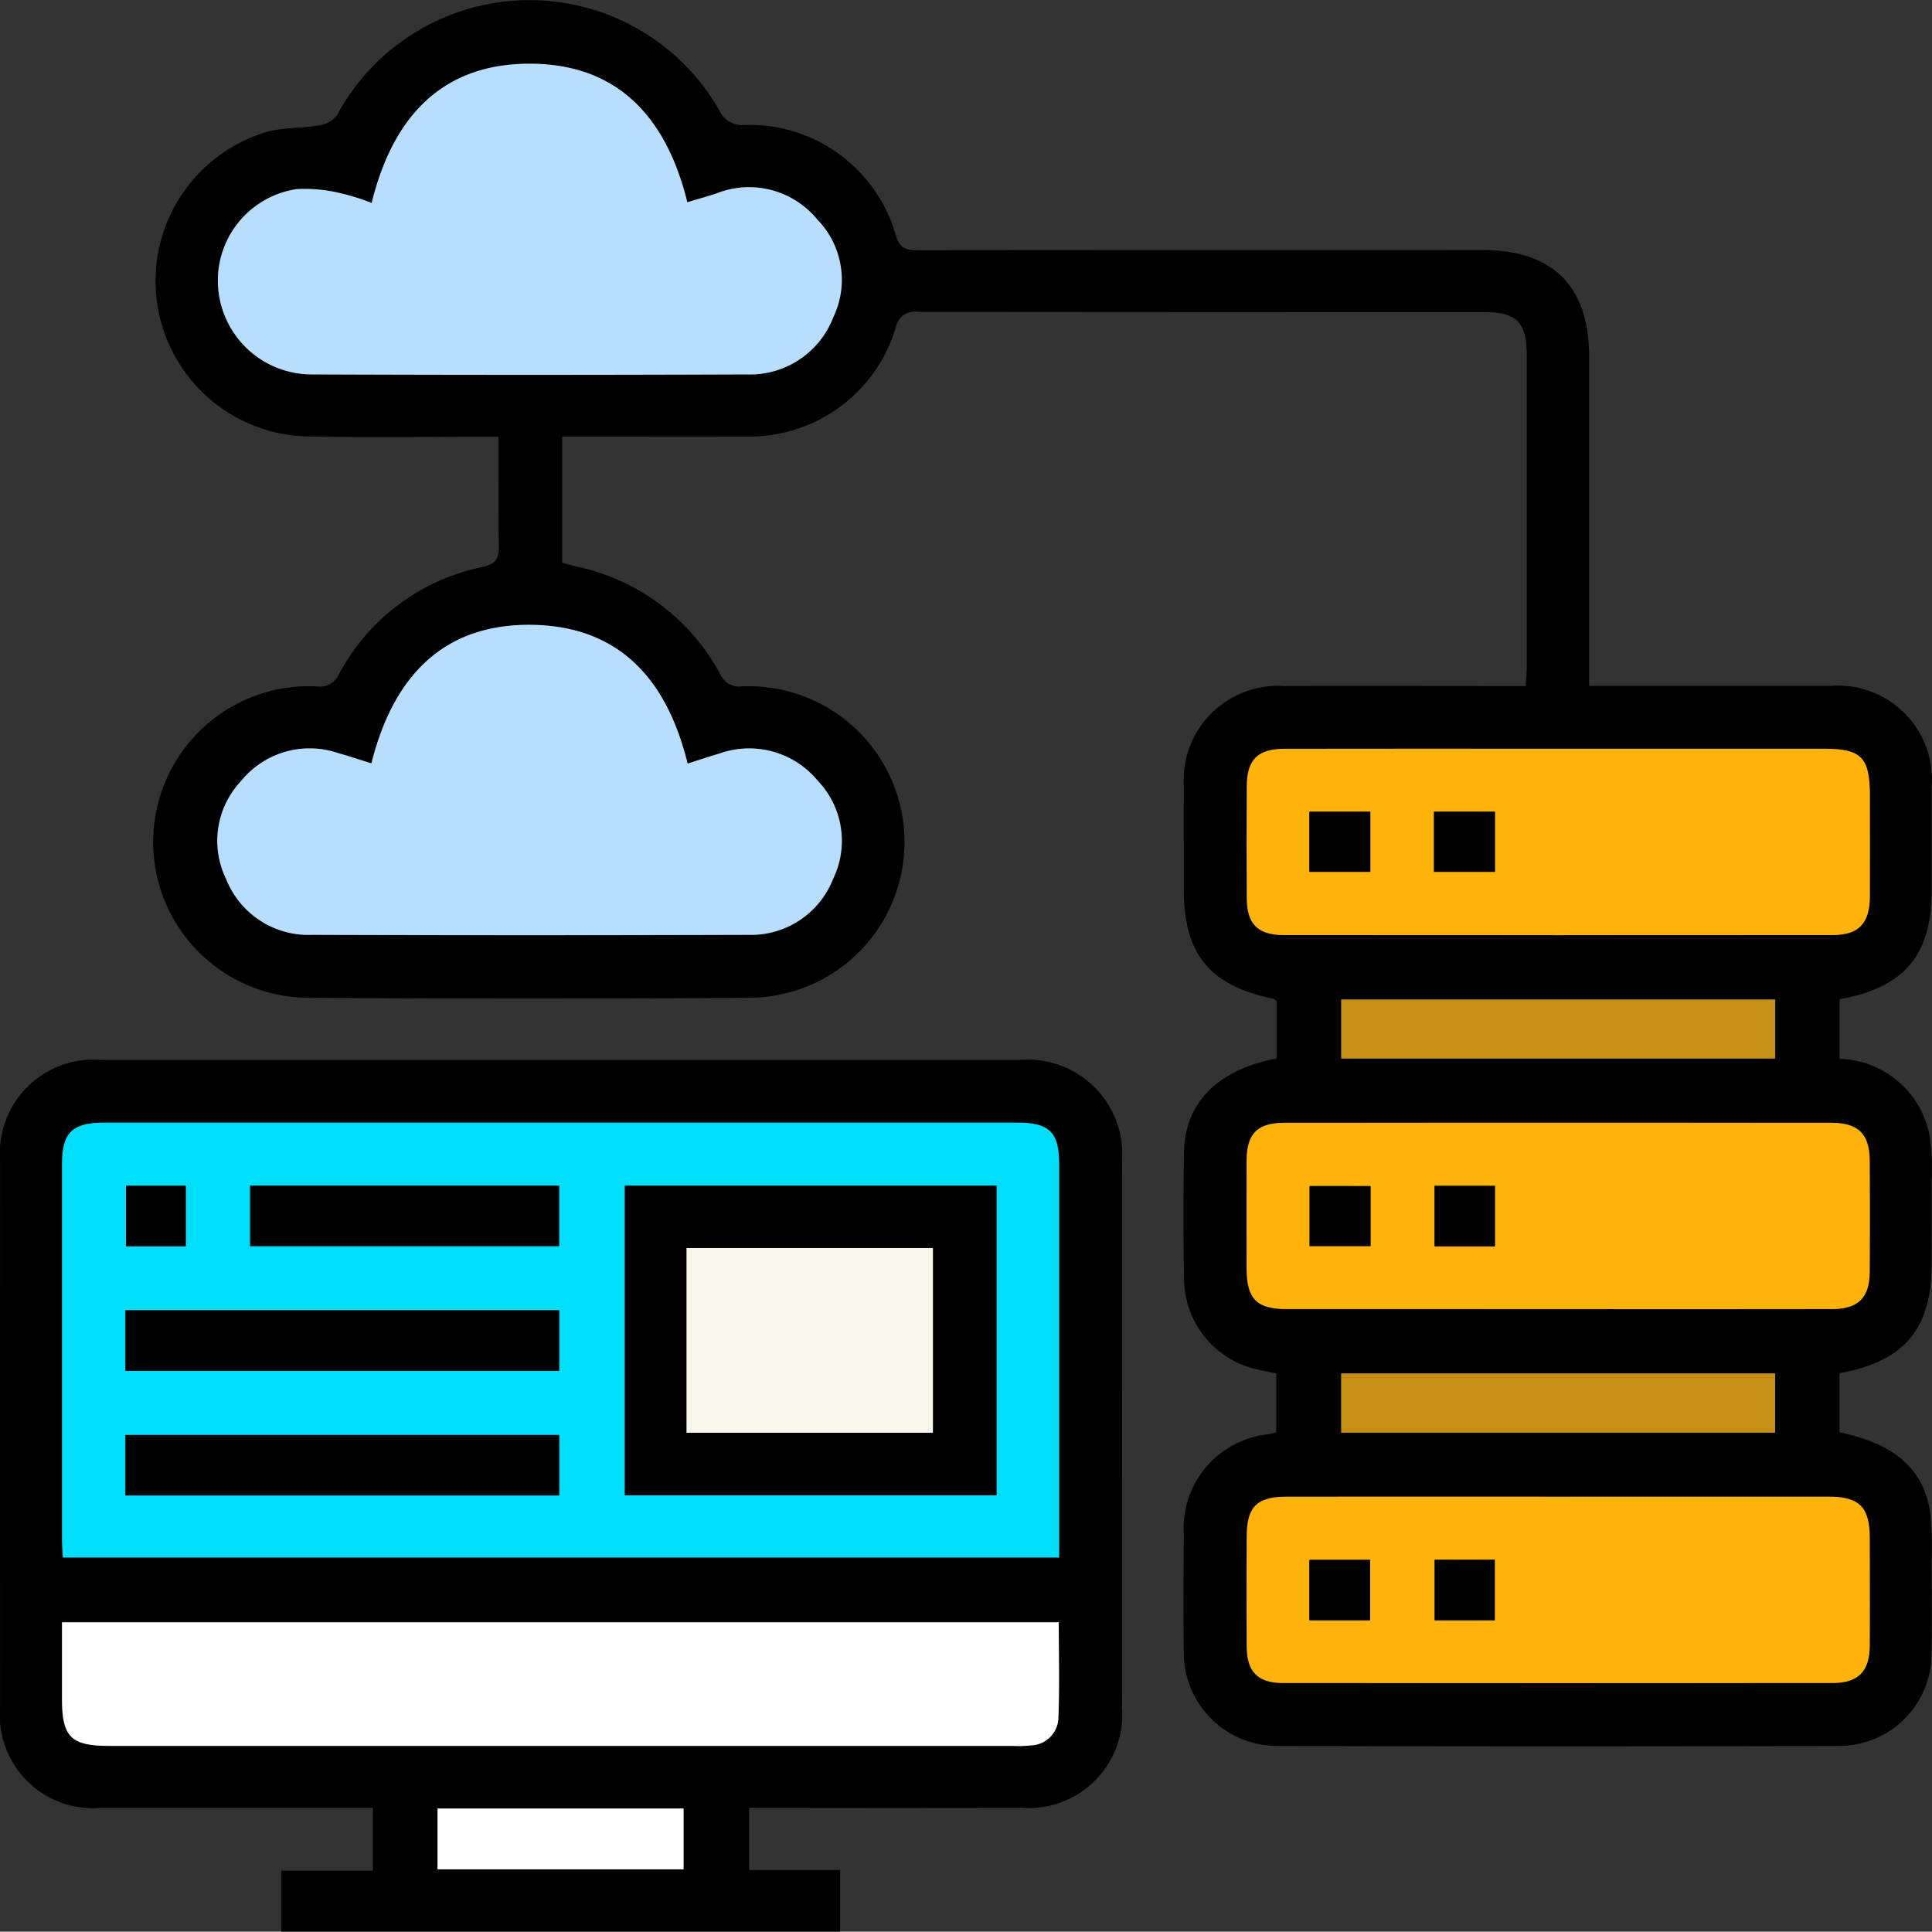 <svg xmlns="http://www.w3.org/2000/svg" width="85" height="84.984" viewBox="0 0 85 84.984">
  <rect x="0" y="0" width="85" height="84.984" fill="#333333" stroke="none"/>
  <g id="_9" data-name="9" transform="translate(-537.495 -353.143)">
    <path id="Trazado_191898" data-name="Trazado 191898" d="M630.515,399.709V397.2c-.054-.047-.087-.1-.13-.111-2.83-.588-3.954-1.959-3.955-4.834,0-1.515-.006-3.029,0-4.544a4.151,4.151,0,0,1,4.369-4.388c3.264-.01,6.529,0,9.793,0h.885c.017-.344.041-.6.041-.853q0-6.855,0-13.71c0-1.434-.447-1.884-1.863-1.885q-12.457,0-24.913-.012a.853.853,0,0,0-.987.7,6.72,6.72,0,0,1-6.537,4.787c-2.688.019-5.377,0-8.136,0V377.9c.213.056.456.124.7.184a9.37,9.37,0,0,1,6.247,4.709.919.919,0,0,0,.976.548,6.853,6.853,0,1,1,.324,13.7q-9.675.069-19.351,0a6.854,6.854,0,1,1,.293-13.7.916.916,0,0,0,.986-.531,9.23,9.23,0,0,1,6.32-4.719c.606-.137.727-.387.717-.939-.031-1.561-.011-3.122-.011-4.792h-.906c-2.533,0-5.067.037-7.6-.018a6.841,6.841,0,0,1-1.7-13.392c.74-.207,1.549-.158,2.315-.291a1.214,1.214,0,0,0,.779-.44,9.615,9.615,0,0,1,16.93-.029,1.135,1.135,0,0,0,.837.46,6.691,6.691,0,0,1,6.838,4.9c.185.574.5.6.978.6q12.417-.012,24.835-.005c3.082,0,4.673,1.6,4.673,4.686q0,6.777,0,13.554v.935h.908q4.857,0,9.714,0a4.132,4.132,0,0,1,4.448,4.451c0,1.515,0,3.029,0,4.544,0,2.851-1.2,4.279-4.051,4.789v2.623a4.151,4.151,0,0,1,3.966,3.41,9.946,9.946,0,0,1,.082,1.951c.01,1.227,0,2.455,0,3.682,0,2.847-1.2,4.273-4.052,4.787v2.605c2.4.485,3.695,1.595,3.986,3.506a15.14,15.14,0,0,1,.064,2.189c.007,1.332.018,2.664,0,4a4.064,4.064,0,0,1-4.084,4.1q-12.339.034-24.678,0a4.106,4.106,0,0,1-4.135-4.142c-.025-1.723-.011-3.447,0-5.171a4.164,4.164,0,0,1,3.72-4.4c.1-.018.2-.042.349-.074v-2.6c-.283-.06-.558-.113-.831-.177a4.106,4.106,0,0,1-3.227-3.933q-.052-2.819,0-5.64C626.484,401.651,627.914,400.213,630.515,399.709ZM590.7,362.073a9.88,9.88,0,0,0-1.291-.411,6.662,6.662,0,0,0-2-.2,4.066,4.066,0,0,0-3.461,4.343,4.13,4.13,0,0,0,4.141,3.81q9.558.029,19.115,0a3.927,3.927,0,0,0,3.812-2.527,3.8,3.8,0,0,0-.72-4.3,3.876,3.876,0,0,0-4.413-1.14c-.408.139-.826.25-1.294.391-.912-3.7-3.033-6.079-6.9-6.094C593.781,355.932,591.626,358.306,590.7,362.073Zm13.9,24.664c-.886-3.61-2.925-6.014-6.768-6.1-4.033-.087-6.2,2.338-7.142,6.093-.555-.172-1.02-.329-1.492-.46a3.881,3.881,0,0,0-4.246,1.243,3.83,3.83,0,0,0-.652,4.31,3.893,3.893,0,0,0,3.771,2.452q9.589.025,19.178,0a3.88,3.88,0,0,0,3.757-2.471,3.826,3.826,0,0,0-.675-4.306A3.91,3.91,0,0,0,606,386.3C605.558,386.425,605.12,386.573,604.6,386.737Zm38.337-.652q-6.031,0-12.062,0c-1.2,0-1.67.47-1.676,1.651q-.013,2.467,0,4.934c.007,1.131.49,1.611,1.636,1.611q12.061.007,24.123,0c1.158,0,1.646-.507,1.652-1.69.008-1.488,0-2.976,0-4.464,0-1.66-.377-2.044-2.007-2.044Zm-.038,24.654q6.031,0,12.062,0c1.133,0,1.642-.5,1.65-1.612q.019-2.467,0-4.934c-.007-1.161-.508-1.65-1.692-1.65q-12.022-.005-24.045,0c-1.2,0-1.669.47-1.675,1.651-.008,1.593-.005,3.185,0,4.778,0,1.334.443,1.768,1.8,1.769Q636.946,410.742,642.9,410.739Zm.019,8.252q-5.992,0-11.983,0c-1.286,0-1.732.453-1.736,1.749,0,1.619-.009,3.237,0,4.856.008,1.093.492,1.59,1.578,1.59q12.1.009,24.2,0c1.121,0,1.623-.508,1.632-1.631.012-1.592.007-3.185,0-4.778,0-1.326-.464-1.787-1.791-1.788Q648.87,418.988,642.917,418.991Zm9.532-21.874H633.356v2.6h19.093Zm0,16.451H633.354v2.607h19.092Z" transform="translate(-36.853)"/>
    <path id="Trazado_191899" data-name="Trazado 191899" d="M574.46,689.065H549.87v-2.682h4.03V683.62h-.911q-5.522,0-11.044,0a4.1,4.1,0,0,1-4.446-4.433q-.006-12.024,0-24.047a4.124,4.124,0,0,1,4.468-4.427q20.209,0,40.418,0a4.157,4.157,0,0,1,4.474,4.44q.008,12.024,0,24.047a4.119,4.119,0,0,1-4.4,4.42q-5.561.011-11.123,0h-.884v2.733h4.008Zm9.633-16.457v-.792q0-8.264,0-16.529c0-1.387-.43-1.81-1.834-1.811q-20.093,0-40.186,0c-1.394,0-1.848.443-1.849,1.809q0,8.264,0,16.529c0,.253.022.507.035.794Zm-43.87,2.845c0,1.195,0,2.288,0,3.382,0,1.671.394,2.058,2.087,2.059h39.718a5.4,5.4,0,0,0,.86-.024,1.244,1.244,0,0,0,1.171-1.181c.056-1.4.017-2.8.017-4.235Zm16.522,8.2v2.676H567.57v-2.676Z" transform="translate(0 -250.939)"/>
    <path id="Trazado_191900" data-name="Trazado 191900" d="M605.478,377.165c.927-3.767,3.081-6.141,6.988-6.126,3.872.015,5.993,2.395,6.9,6.094.468-.141.886-.252,1.294-.391a3.876,3.876,0,0,1,4.413,1.14,3.8,3.8,0,0,1,.72,4.3,3.927,3.927,0,0,1-3.812,2.527q-9.558.038-19.115,0a4.13,4.13,0,0,1-4.141-3.81,4.066,4.066,0,0,1,3.461-4.343,6.661,6.661,0,0,1,2,.2A9.884,9.884,0,0,1,605.478,377.165Z" transform="translate(-51.632 -15.093)" fill="#b9ddfc"/>
    <path id="Trazado_191901" data-name="Trazado 191901" d="M619.22,534.712c.52-.164.958-.312,1.4-.442a3.91,3.91,0,0,1,4.329,1.2,3.826,3.826,0,0,1,.675,4.306,3.88,3.88,0,0,1-3.757,2.471q-9.589.03-19.178,0a3.893,3.893,0,0,1-3.771-2.452,3.83,3.83,0,0,1,.652-4.31,3.881,3.881,0,0,1,4.246-1.243c.472.131.937.288,1.492.46.942-3.755,3.11-6.179,7.142-6.093C616.3,528.7,618.334,531.1,619.22,534.712Z" transform="translate(-51.473 -147.975)" fill="#b9ddfc"/>
    <path id="Trazado_191902" data-name="Trazado 191902" d="M901.249,563.369h11.67c1.63,0,2.006.384,2.007,2.044,0,1.488.006,2.976,0,4.464-.006,1.183-.494,1.689-1.652,1.69q-12.062.007-24.123,0c-1.146,0-1.629-.481-1.636-1.611q-.016-2.467,0-4.934c.006-1.181.479-1.649,1.676-1.651Q895.218,563.363,901.249,563.369Zm-10.983,5.417h2.681V566.14h-2.681Zm5.484,0h2.681v-2.646H895.75Z" transform="translate(-295.165 -177.284)" fill="#ffb30b"/>
    <path id="Trazado_191903" data-name="Trazado 191903" d="M901.218,676.571q-5.953,0-11.905,0c-1.353,0-1.792-.435-1.8-1.769,0-1.593-.007-3.185,0-4.778.006-1.181.479-1.651,1.675-1.651q12.023-.006,24.045,0c1.184,0,1.684.489,1.692,1.65q.016,2.467,0,4.934c-.009,1.114-.517,1.61-1.65,1.612Q907.248,676.578,901.218,676.571Zm-8.254-5.413h-2.681V673.8h2.681Zm5.474-.01h-2.653v2.66h2.653Z" transform="translate(-295.172 -265.832)" fill="#ffb30b"/>
    <path id="Trazado_191904" data-name="Trazado 191904" d="M901.232,773.37q5.952,0,11.9,0c1.327,0,1.787.462,1.791,1.788,0,1.593.01,3.185,0,4.778-.008,1.123-.51,1.63-1.631,1.631q-12.1.008-24.2,0c-1.086,0-1.57-.5-1.578-1.59-.011-1.618-.007-3.237,0-4.856,0-1.3.449-1.748,1.736-1.75Q895.24,773.365,901.232,773.37Zm-10.962,5.436h2.671v-2.657h-2.671Zm8.156,0v-2.658h-2.645v2.658Z" transform="translate(-295.168 -354.379)" fill="#ffb30b"/>
    <path id="Trazado_191905" data-name="Trazado 191905" d="M933.167,633.779v2.6H914.074v-2.6Z" transform="translate(-317.571 -236.662)" fill="#c58f15"/>
    <path id="Trazado_191906" data-name="Trazado 191906" d="M933.155,738.767v2.607H914.063v-2.607Z" transform="translate(-317.562 -325.199)" fill="#c58f15"/>
    <path id="Trazado_191907" data-name="Trazado 191907" d="M598.769,687.5H554.935c-.013-.288-.035-.541-.035-.794q0-8.264,0-16.529c0-1.366.455-1.809,1.849-1.809q20.093,0,40.186,0c1.4,0,1.833.424,1.834,1.811q0,8.264,0,16.529Zm-2.759-16.359H579.664v13.622H596.01Zm-38.318,8.143H576.77v-2.661H557.692Zm0,5.485H576.77V682.11H557.692Zm5.486-10.971h13.59v-2.658h-13.59Zm-2.835-2.653h-2.629v2.658h2.629Z" transform="translate(-14.676 -265.834)" fill="#00defc"/>
    <path id="Trazado_191908" data-name="Trazado 191908" d="M554.9,808.624h43.853c0,1.434.039,2.836-.017,4.235a1.244,1.244,0,0,1-1.171,1.181,5.4,5.4,0,0,1-.86.024H556.987c-1.694,0-2.086-.388-2.087-2.059C554.9,810.912,554.9,809.819,554.9,808.624Z" transform="translate(-14.677 -384.109)" fill="#fff"/>
    <path id="Trazado_191909" data-name="Trazado 191909" d="M660.342,860.923h10.826V863.6H660.342Z" transform="translate(-103.598 -428.213)" fill="#fff"/>
    <path id="Trazado_191910" data-name="Trazado 191910" d="M905.126,583.7v-2.646h2.681V583.7Z" transform="translate(-310.025 -192.2)"/>
    <path id="Trazado_191911" data-name="Trazado 191911" d="M940.126,583.7v-2.646h2.681V583.7Z" transform="translate(-339.541 -192.2)"/>
    <path id="Trazado_191912" data-name="Trazado 191912" d="M907.873,686.164V688.8h-2.681v-2.639Z" transform="translate(-310.081 -280.838)"/>
    <path id="Trazado_191913" data-name="Trazado 191913" d="M942.955,686.1v2.66H940.3V686.1Z" transform="translate(-339.689 -280.784)"/>
    <path id="Trazado_191914" data-name="Trazado 191914" d="M905.135,793.764v-2.657h2.671v2.657Z" transform="translate(-310.033 -369.337)"/>
    <path id="Trazado_191915" data-name="Trazado 191915" d="M942.952,793.762h-2.645V791.1h2.645Z" transform="translate(-339.693 -369.335)"/>
    <path id="Trazado_191916" data-name="Trazado 191916" d="M729.294,686.069v13.622H712.947V686.069ZM715.66,688.81v8.126H726.5V688.81Z" transform="translate(-147.96 -280.758)"/>
    <path id="Trazado_191917" data-name="Trazado 191917" d="M572.728,723.711V721.05h19.078v2.661Z" transform="translate(-29.712 -310.258)"/>
    <path id="Trazado_191918" data-name="Trazado 191918" d="M572.729,758.711v-2.662h19.078v2.662Z" transform="translate(-29.713 -339.773)"/>
    <path id="Trazado_191919" data-name="Trazado 191919" d="M607.74,688.72v-2.658h13.59v2.658Z" transform="translate(-59.238 -280.752)"/>
    <path id="Trazado_191920" data-name="Trazado 191920" d="M575.5,686.095v2.658H572.87v-2.658Z" transform="translate(-29.832 -280.78)"/>
    <path id="Trazado_191921" data-name="Trazado 191921" d="M730.261,703.565H741.1v8.126H730.261Z" transform="translate(-162.561 -295.513)" fill="#f9f7ec"/>
  </g>
</svg>
